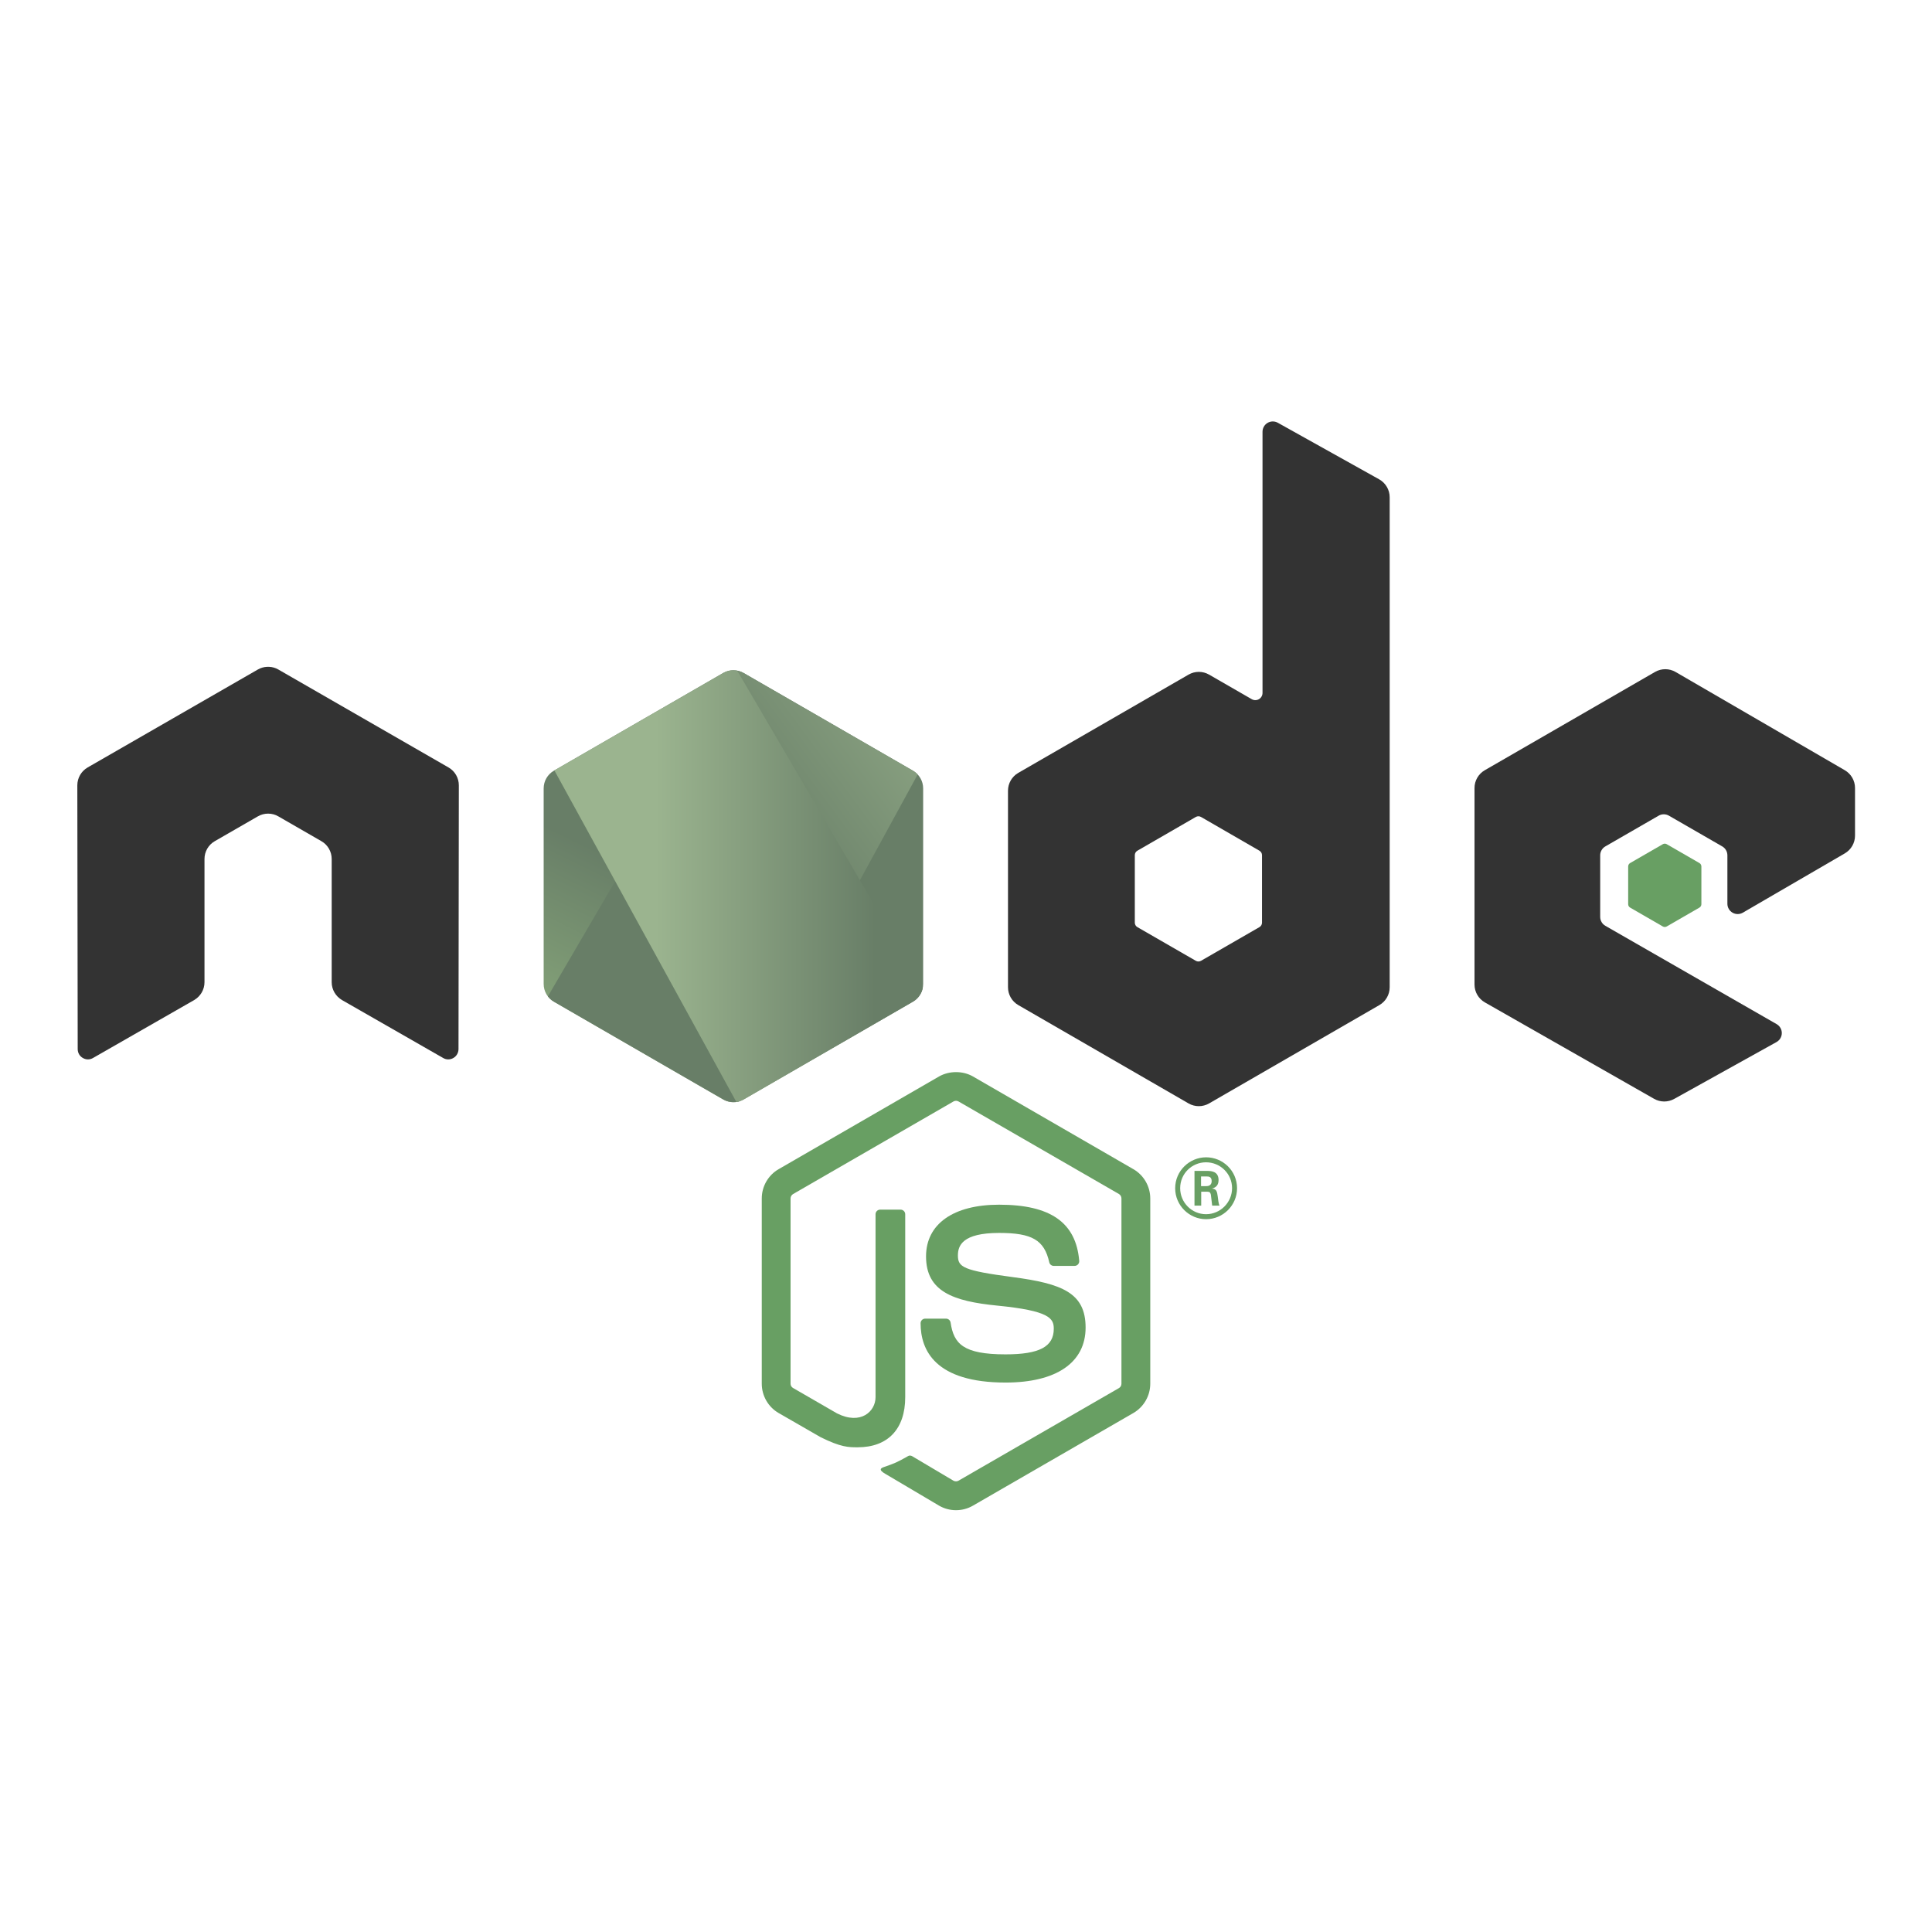 <?xml version="1.0" encoding="UTF-8" standalone="no"?>
<!-- Created with Inkscape (http://www.inkscape.org/) -->

<svg
   xmlns:dc="http://purl.org/dc/elements/1.1/"
   xmlns:cc="http://creativecommons.org/ns#"
   xmlns:rdf="http://www.w3.org/1999/02/22-rdf-syntax-ns#"
   xmlns:svg="http://www.w3.org/2000/svg"
   xmlns="http://www.w3.org/2000/svg"
   xmlns:sodipodi="http://sodipodi.sourceforge.net/DTD/sodipodi-0.dtd"
   xmlns:inkscape="http://www.inkscape.org/namespaces/inkscape"
   id="svg4814"
   version="1.1"
   inkscape:version="0.91 r13725"
   xml:space="preserve"
   width="500"
   height="500"
   viewBox="0 0 500 500"
   sodipodi:docname="nodejs.svg"><defs
     id="defs4818"><clipPath
       clipPathUnits="userSpaceOnUse"
       id="clipPath4828"><path
         d="M 0,600 600,600 600,0 0,0 0,600 Z"
         id="path4830"
         inkscape:connector-curvature="0" /></clipPath><clipPath
       clipPathUnits="userSpaceOnUse"
       id="clipPath4864"><path
         d="m 239.032,373.393 -42.134,-24.315 c -1.576,-0.909 -2.545,-2.588 -2.545,-4.407 l 0,0 0,-48.666 c 0,-1.818 0.969,-3.497 2.544,-4.408 l 0,0 42.133,-24.334 c 1.576,-0.909 3.516,-0.909 5.091,0 l 0,0 42.124,24.334 c 1.574,0.911 2.543,2.59 2.543,4.408 l 0,0 0,48.668 c 0,1.817 -0.969,3.496 -2.545,4.405 l 0,0 -42.123,24.315 c -0.787,0.454 -1.666,0.682 -2.544,0.682 l 0,0 c -0.879,0 -1.757,-0.228 -2.544,-0.682"
         id="path4866"
         inkscape:connector-curvature="0" /></clipPath><linearGradient
       x1="0"
       y1="0"
       x2="1"
       y2="0"
       gradientUnits="userSpaceOnUse"
       gradientTransform="matrix(-38.065,-77.652,-77.652,38.065,258.702,355.285)"
       spreadMethod="pad"
       id="linearGradient4872"><stop
         style="stop-opacity:1;stop-color:#687e67"
         offset="0"
         id="stop4874" /><stop
         style="stop-opacity:1;stop-color:#687e67"
         offset="0.529"
         id="stop4876" /><stop
         style="stop-opacity:1;stop-color:#83a178"
         offset="1"
         id="stop4878" /></linearGradient><clipPath
       clipPathUnits="userSpaceOnUse"
       id="clipPath4886"><path
         d="m 195.4,292.914 c 0.401,-0.525 0.906,-0.975 1.497,-1.317 l 0,0 36.143,-20.874 6.017,-3.46 c 0.9,-0.519 1.927,-0.739 2.936,-0.665 l 0,0 c 0.337,0.028 0.673,0.09 1.001,0.185 l 0,0 44.43,81.357 c -0.34,0.365 -0.736,0.682 -1.181,0.938 l 0,0 -27.588,15.925 -14.579,8.39 c -0.417,0.24 -0.864,0.413 -1.323,0.526 l 0,0 -47.353,-81.005 z"
         id="path4888"
         inkscape:connector-curvature="0" /></clipPath><linearGradient
       x1="0"
       y1="0"
       x2="1"
       y2="0"
       gradientUnits="userSpaceOnUse"
       gradientTransform="matrix(106.807,78.915,78.915,-106.807,235.158,314.647)"
       spreadMethod="pad"
       id="linearGradient4894"><stop
         style="stop-opacity:1;stop-color:#687e67"
         offset="0"
         id="stop4896" /><stop
         style="stop-opacity:1;stop-color:#687e67"
         offset="0.138"
         id="stop4898" /><stop
         style="stop-opacity:1;stop-color:#9bb48f"
         offset="0.697"
         id="stop4900" /><stop
         style="stop-opacity:1;stop-color:#9bb48f"
         offset="0.908"
         id="stop4902" /><stop
         style="stop-opacity:1;stop-color:#9bb48f"
         offset="1"
         id="stop4904" /></linearGradient><clipPath
       clipPathUnits="userSpaceOnUse"
       id="clipPath4912"><path
         d="m 239.032,373.393 -42.134,-24.315 c -1.575,-0.909 -2.545,-2.588 -2.545,-4.407 l 0,-48.666 c 0,-1.818 0.97,-3.497 2.544,-4.408 l 42.133,-24.334 c 1.576,-0.909 3.516,-0.909 5.091,0 l 42.124,24.334 c 1.574,0.911 2.543,2.59 2.543,4.408 l 0,48.668 c 0,1.817 -0.969,3.496 -2.545,4.405 l -42.123,24.315 c -0.787,0.454 -1.666,0.682 -2.544,0.682 -0.879,0 -1.757,-0.228 -2.544,-0.682"
         id="path4914"
         inkscape:connector-curvature="0" /></clipPath><clipPath
       clipPathUnits="userSpaceOnUse"
       id="clipPath4920"><path
         d="m 237.627,382.331 -0.58,-0.331 0.774,0 -0.194,0.331 z"
         id="path4922"
         inkscape:connector-curvature="0" /></clipPath><linearGradient
       x1="0"
       y1="0"
       x2="1"
       y2="0"
       gradientUnits="userSpaceOnUse"
       gradientTransform="matrix(97.417,0,0,-97.417,192.862,382.166)"
       spreadMethod="pad"
       id="linearGradient4928"><stop
         style="stop-opacity:1;stop-color:#9bb48f"
         offset="0"
         id="stop4930" /><stop
         style="stop-opacity:1;stop-color:#9bb48f"
         offset="0.092"
         id="stop4932" /><stop
         style="stop-opacity:1;stop-color:#9bb48f"
         offset="0.303"
         id="stop4934" /><stop
         style="stop-opacity:1;stop-color:#687e67"
         offset="0.862"
         id="stop4936" /><stop
         style="stop-opacity:1;stop-color:#687e67"
         offset="1"
         id="stop4938" /></linearGradient><clipPath
       clipPathUnits="userSpaceOnUse"
       id="clipPath4946"><path
         d="m 241.065,374.048 c -0.705,-0.07 -1.398,-0.289 -2.033,-0.655 l 0,0 -42.014,-24.245 45.293,-82.513 c 0.628,0.091 1.243,0.301 1.81,0.628 l 0,0 42.124,24.334 c 1.301,0.753 2.189,2.031 2.458,3.477 l 0,0 -46.178,78.89 c -0.341,0.068 -0.688,0.102 -1.035,0.102 l 0,0 c -0.142,0 -0.284,-0.006 -0.425,-0.018"
         id="path4948"
         inkscape:connector-curvature="0" /></clipPath><linearGradient
       x1="0"
       y1="0"
       x2="1"
       y2="0"
       gradientUnits="userSpaceOnUse"
       gradientTransform="matrix(97.417,0,0,-97.417,192.862,320.348)"
       spreadMethod="pad"
       id="linearGradient4954"><stop
         style="stop-opacity:1;stop-color:#9bb48f"
         offset="0"
         id="stop4956" /><stop
         style="stop-opacity:1;stop-color:#9bb48f"
         offset="0.092"
         id="stop4958" /><stop
         style="stop-opacity:1;stop-color:#9bb48f"
         offset="0.303"
         id="stop4960" /><stop
         style="stop-opacity:1;stop-color:#687e67"
         offset="0.862"
         id="stop4962" /><stop
         style="stop-opacity:1;stop-color:#687e67"
         offset="1"
         id="stop4964" /></linearGradient><clipPath
       clipPathUnits="userSpaceOnUse"
       id="clipPath4972"><path
         d="m 239.032,373.393 -42.134,-24.315 c -1.575,-0.909 -2.545,-2.588 -2.545,-4.407 l 0,-48.666 c 0,-1.818 0.97,-3.497 2.544,-4.408 l 42.133,-24.334 c 1.576,-0.909 3.516,-0.909 5.091,0 l 42.124,24.334 c 1.574,0.911 2.543,2.59 2.543,4.408 l 0,48.668 c 0,1.817 -0.969,3.496 -2.545,4.405 l -42.123,24.315 c -0.787,0.454 -1.666,0.682 -2.544,0.682 -0.879,0 -1.757,-0.228 -2.544,-0.682"
         id="path4974"
         inkscape:connector-curvature="0" /></clipPath><clipPath
       clipPathUnits="userSpaceOnUse"
       id="clipPath4980"><path
         d="m 290.279,292.38 -0.279,0.477 0,-0.639 0.279,0.162 z"
         id="path4982"
         inkscape:connector-curvature="0" /></clipPath><linearGradient
       x1="0"
       y1="0"
       x2="1"
       y2="0"
       gradientUnits="userSpaceOnUse"
       gradientTransform="matrix(97.417,0,0,-97.417,192.862,292.538)"
       spreadMethod="pad"
       id="linearGradient4988"><stop
         style="stop-opacity:1;stop-color:#9bb48f"
         offset="0"
         id="stop4990" /><stop
         style="stop-opacity:1;stop-color:#9bb48f"
         offset="0.092"
         id="stop4992" /><stop
         style="stop-opacity:1;stop-color:#9bb48f"
         offset="0.303"
         id="stop4994" /><stop
         style="stop-opacity:1;stop-color:#687e67"
         offset="0.862"
         id="stop4996" /><stop
         style="stop-opacity:1;stop-color:#687e67"
         offset="1"
         id="stop4998" /></linearGradient><clipPath
       clipPathUnits="userSpaceOnUse"
       id="clipPath5006"><path
         d="m 239.032,373.393 -42.134,-24.315 c -1.575,-0.909 -2.545,-2.588 -2.545,-4.407 l 0,-48.666 c 0,-1.818 0.97,-3.497 2.544,-4.408 l 42.133,-24.334 c 1.576,-0.909 3.516,-0.909 5.091,0 l 42.124,24.334 c 1.574,0.911 2.543,2.59 2.543,4.408 l 0,48.668 c 0,1.817 -0.969,3.496 -2.545,4.405 l -42.123,24.315 c -0.787,0.454 -1.666,0.682 -2.544,0.682 -0.879,0 -1.757,-0.228 -2.544,-0.682"
         id="path5008"
         inkscape:connector-curvature="0" /></clipPath><clipPath
       clipPathUnits="userSpaceOnUse"
       id="clipPath5014"><path
         d="m 286.351,291.597 -42.177,-24.333 c -0.58,-0.335 -1.213,-0.545 -1.861,-0.633 l 0.84,-1.53 46.847,27.117 0,0.639 -1.158,1.979 c -0.347,-1.348 -1.263,-2.528 -2.491,-3.239"
         id="path5016"
         inkscape:connector-curvature="0" /></clipPath><linearGradient
       x1="0"
       y1="0"
       x2="1"
       y2="0"
       gradientUnits="userSpaceOnUse"
       gradientTransform="matrix(97.417,0,0,-97.417,192.862,279.968)"
       spreadMethod="pad"
       id="linearGradient5022"><stop
         style="stop-opacity:1;stop-color:#9bb48f"
         offset="0"
         id="stop5024" /><stop
         style="stop-opacity:1;stop-color:#9bb48f"
         offset="0.092"
         id="stop5026" /><stop
         style="stop-opacity:1;stop-color:#9bb48f"
         offset="0.303"
         id="stop5028" /><stop
         style="stop-opacity:1;stop-color:#687e67"
         offset="0.862"
         id="stop5030" /><stop
         style="stop-opacity:1;stop-color:#687e67"
         offset="1"
         id="stop5032" /></linearGradient><clipPath
       clipPathUnits="userSpaceOnUse"
       id="clipPath5040"><path
         d="m 239.032,373.393 -42.134,-24.315 c -1.575,-0.909 -2.545,-2.588 -2.545,-4.407 l 0,-48.666 c 0,-1.818 0.97,-3.497 2.544,-4.408 l 42.133,-24.334 c 1.576,-0.909 3.516,-0.909 5.091,0 l 42.124,24.334 c 1.574,0.911 2.543,2.59 2.543,4.408 l 0,48.668 c 0,1.817 -0.969,3.496 -2.545,4.405 l -42.123,24.315 c -0.787,0.454 -1.666,0.682 -2.544,0.682 -0.879,0 -1.757,-0.228 -2.544,-0.682"
         id="path5042"
         inkscape:connector-curvature="0" /></clipPath><clipPath
       clipPathUnits="userSpaceOnUse"
       id="clipPath5048"><path
         d="m 286.351,291.597 -42.177,-24.333 c -0.58,-0.335 -1.213,-0.545 -1.861,-0.633 l 0.84,-1.53 46.847,27.117 0,0.639 -1.158,1.979 c -0.347,-1.348 -1.263,-2.528 -2.491,-3.239"
         id="path5050"
         inkscape:connector-curvature="0" /></clipPath><linearGradient
       x1="0"
       y1="0"
       x2="1"
       y2="0"
       gradientUnits="userSpaceOnUse"
       gradientTransform="matrix(-60.081,-122.564,-122.564,60.081,304.472,357.588)"
       spreadMethod="pad"
       id="linearGradient5056"><stop
         style="stop-opacity:1;stop-color:#687e67"
         offset="0"
         id="stop5058" /><stop
         style="stop-opacity:1;stop-color:#687e67"
         offset="0.529"
         id="stop5060" /><stop
         style="stop-opacity:1;stop-color:#83a178"
         offset="1"
         id="stop5062" /></linearGradient></defs><sodipodi:namedview
     pagecolor="#ffffff"
     bordercolor="#666666"
     borderopacity="1"
     objecttolerance="10"
     gridtolerance="10"
     guidetolerance="10"
     inkscape:pageopacity="0"
     inkscape:pageshadow="2"
     inkscape:window-width="1855"
     inkscape:window-height="1056"
     id="namedview4816"
     showgrid="false"
     inkscape:zoom="1.2586667"
     inkscape:cx="419.74105"
     inkscape:cy="281.00174"
     inkscape:window-x="65"
     inkscape:window-y="24"
     inkscape:window-maximized="1"
     inkscape:current-layer="g4822" /><g
     id="g4822"
     inkscape:groupmode="layer"
     inkscape:label="nodejs-new-pantone-black"
     transform="matrix(1.25,0,0,-1.25,0,500)"><g
       id="g5606"
       transform="matrix(0.832,0,0,0.832,-49.141,-49.996)"><g
         id="g4824"><g
           clip-path="url(#clipPath4828)"
           id="g4826"><g
             transform="translate(296.953,165.056)"
             id="g4832"><path
               inkscape:connector-curvature="0"
               id="path4834"
               style="fill:#689f63;fill-opacity:1;fill-rule:nonzero;stroke:none"
               d="m 0,0 c -1.46,0 -2.912,0.381 -4.19,1.121 l -13.338,7.892 c -1.991,1.114 -1.019,1.509 -0.362,1.738 2.657,0.922 3.195,1.135 6.031,2.743 0.295,0.167 0.687,0.103 0.992,-0.076 L -0.62,7.335 c 0.371,-0.206 0.895,-0.206 1.237,0 l 39.95,23.058 c 0.372,0.212 0.61,0.64 0.61,1.081 l 0,46.104 c 0,0.451 -0.238,0.872 -0.62,1.101 L 0.624,101.717 c -0.369,0.216 -0.859,0.216 -1.231,0 L -40.53,78.672 c -0.388,-0.222 -0.634,-0.657 -0.634,-1.094 l 0,-46.104 c 0,-0.441 0.246,-0.859 0.63,-1.068 l 10.944,-6.323 c 5.938,-2.969 9.574,0.528 9.574,4.041 l 0,45.519 c 0,0.644 0.517,1.151 1.161,1.151 l 5.065,0 c 0.634,0 1.158,-0.507 1.158,-1.151 l 0,-45.519 c 0,-7.925 -4.316,-12.47 -11.829,-12.47 -2.309,0 -4.127,0 -9.202,2.501 l -10.476,6.031 c -2.588,1.496 -4.19,4.293 -4.19,7.288 l 0,46.104 c 0,2.995 1.602,5.792 4.19,7.281 l 39.949,23.085 c 2.528,1.429 5.888,1.429 8.396,0 L 44.153,84.859 c 2.587,-1.496 4.196,-4.286 4.196,-7.281 l 0,-46.104 c 0,-2.995 -1.609,-5.782 -4.196,-7.288 L 4.206,1.121 C 2.929,0.381 1.48,0 0,0" /></g><g
             transform="translate(309.293,196.818)"
             id="g4836"><path
               inkscape:connector-curvature="0"
               id="path4838"
               style="fill:#689f63;fill-opacity:1;fill-rule:nonzero;stroke:none"
               d="m 0,0 c -17.482,0 -21.144,8.024 -21.144,14.755 0,0.64 0.514,1.151 1.154,1.151 l 5.165,0 c 0.577,0 1.058,-0.415 1.148,-0.978 0.78,-5.258 3.105,-7.912 13.677,-7.912 8.416,0 11.999,1.904 11.999,6.369 0,2.574 -1.016,4.485 -14.095,5.766 -10.931,1.081 -17.692,3.496 -17.692,12.24 0,8.061 6.794,12.868 18.186,12.868 12.798,0 19.131,-4.442 19.933,-13.972 0.03,-0.329 -0.086,-0.644 -0.305,-0.889 -0.219,-0.229 -0.524,-0.369 -0.846,-0.369 l -5.185,0 c -0.537,0 -1.012,0.382 -1.121,0.903 -1.244,5.533 -4.269,7.301 -12.476,7.301 -9.189,0 -10.257,-3.201 -10.257,-5.6 0,-2.906 1.26,-3.751 13.667,-5.393 C 14.085,24.617 19.917,22.319 19.917,13.69 19.917,4.986 12.659,0 0,0" /></g><g
             transform="translate(357.939,245.7)"
             id="g4840"><path
               inkscape:connector-curvature="0"
               id="path4842"
               style="fill:#689f63;fill-opacity:1;fill-rule:nonzero;stroke:none"
               d="m 0,0 1.343,0 c 1.098,0 1.304,0.773 1.304,1.221 0,1.183 -0.816,1.183 -1.264,1.183 L 0,2.404 0,0 Z m -1.632,3.789 2.975,0 c 1.019,0 3.016,0 3.016,-2.283 0,-1.589 -1.019,-1.914 -1.632,-2.118 1.184,-0.081 1.264,-0.856 1.426,-1.955 0.083,-0.692 0.206,-1.875 0.448,-2.281 l -1.831,0 C 2.727,-4.442 2.441,-2.241 2.441,-2.12 2.322,-1.63 2.156,-1.387 1.546,-1.387 l -1.506,0 0,-3.461 -1.672,0 0,8.637 z m -3.563,-4.298 c 0,-3.586 2.893,-6.479 6.436,-6.479 3.586,0 6.478,2.954 6.478,6.479 0,3.584 -2.932,6.436 -6.478,6.436 -3.503,0 -6.436,-2.81 -6.436,-6.436 M 8.96,-0.531 c 0,-4.236 -3.464,-7.699 -7.699,-7.699 -4.197,0 -7.7,3.422 -7.7,7.699 0,4.359 3.586,7.701 7.7,7.701 4.156,0 7.699,-3.342 7.699,-7.701" /></g><g
             transform="translate(173.243,345.433)"
             id="g4844"><path
               inkscape:connector-curvature="0"
               id="path4846"
               style="fill:#333333;fill-opacity:1;fill-rule:evenodd;stroke:none"
               d="M 0,0 C 0,1.841 -0.969,3.533 -2.558,4.445 L -44.913,28.82 c -0.716,0.422 -1.519,0.641 -2.331,0.674 l -0.438,0 c -0.81,-0.033 -1.612,-0.252 -2.339,-0.674 L -92.376,4.445 C -93.955,3.533 -94.937,1.841 -94.937,0 l 0.093,-65.635 c 0,-0.913 0.474,-1.762 1.277,-2.21 0.786,-0.471 1.758,-0.471 2.541,0 l 25.172,14.414 c 1.592,0.945 2.561,2.614 2.561,4.439 l 0,30.664 c 0,1.828 0.968,3.52 2.554,4.429 l 10.718,6.173 c 0.799,0.461 1.672,0.687 2.564,0.687 0.873,0 1.768,-0.226 2.544,-0.687 l 10.715,-6.173 c 1.586,-0.909 2.558,-2.601 2.558,-4.429 l 0,-30.664 c 0,-1.825 0.982,-3.504 2.564,-4.439 l 25.165,-14.414 c 0.789,-0.471 1.775,-0.471 2.557,0 0.78,0.448 1.271,1.297 1.271,2.21 L 0,0 Z" /></g><g
             transform="translate(373.109,311.257)"
             id="g4848"><path
               inkscape:connector-curvature="0"
               id="path4850"
               style="fill:#333333;fill-opacity:1;fill-rule:evenodd;stroke:none"
               d="m 0,0 c 0,-0.456 -0.244,-0.879 -0.64,-1.106 l -14.548,-8.386 c -0.395,-0.227 -0.882,-0.227 -1.277,0 l -14.548,8.386 c -0.397,0.227 -0.64,0.65 -0.64,1.106 l 0,16.799 c 0,0.456 0.243,0.879 0.639,1.108 l 14.547,8.402 c 0.397,0.229 0.884,0.229 1.281,0 L -0.639,17.907 C -0.244,17.678 0,17.255 0,16.799 L 0,0 Z m 3.931,124.403 c -0.793,0.44 -1.76,0.431 -2.543,-0.029 -0.781,-0.459 -1.262,-1.299 -1.262,-2.206 l 0,-65 c 0,-0.639 -0.342,-1.231 -0.894,-1.551 -0.554,-0.32 -1.237,-0.32 -1.791,0 l -10.609,6.112 c -1.582,0.913 -3.529,0.911 -5.112,-10e-4 L -60.651,37.275 c -1.584,-0.914 -2.559,-2.603 -2.559,-4.431 l 0,-48.916 c 0,-1.828 0.975,-3.516 2.557,-4.432 l 42.37,-24.471 c 1.584,-0.914 3.534,-0.914 5.118,0 l 42.377,24.471 c 1.582,0.916 2.558,2.604 2.558,4.432 l 0,121.936 c 0,1.854 -1.004,3.564 -2.624,4.468 L 3.931,124.403 Z" /></g><g
             transform="translate(518.131,328.495)"
             id="g4852"><path
               inkscape:connector-curvature="0"
               id="path4854"
               style="fill:#333333;fill-opacity:1;fill-rule:evenodd;stroke:none"
               d="m 0,0 c 1.576,0.915 2.546,2.601 2.546,4.424 l 0,11.854 c 0,1.823 -0.97,3.51 -2.548,4.425 l -42.099,24.443 c -1.584,0.921 -3.539,0.922 -5.127,0.007 L -89.584,20.7 c -1.583,-0.914 -2.558,-2.602 -2.558,-4.43 l 0,-48.903 c 0,-1.84 0.987,-3.537 2.584,-4.446 l 42.093,-23.985 c 1.552,-0.886 3.455,-0.896 5.017,-0.028 l 25.46,14.151 c 0.808,0.45 1.311,1.297 1.316,2.219 0.006,0.923 -0.485,1.777 -1.284,2.236 l -42.625,24.465 c -0.796,0.456 -1.286,1.304 -1.286,2.219 l 0,15.326 c 0,0.914 0.488,1.76 1.281,2.216 l 13.266,7.648 c 0.789,0.456 1.764,0.456 2.554,0 L -30.494,1.74 c 0.793,-0.456 1.28,-1.302 1.28,-2.216 l 0,-12.058 c 0,-0.916 0.49,-1.762 1.283,-2.218 0.793,-0.458 1.77,-0.454 2.561,0.005 L 0,0 Z" /></g><g
             transform="translate(472.842,330.786)"
             id="g4856"><path
               inkscape:connector-curvature="0"
               id="path4858"
               style="fill:#689f63;fill-opacity:1;fill-rule:evenodd;stroke:none"
               d="m 0,0 c 0.304,0.176 0.678,0.176 0.982,0 l 8.13,-4.69 c 0.304,-0.176 0.491,-0.5 0.491,-0.851 l 0,-9.388 c 0,-0.352 -0.187,-0.675 -0.491,-0.851 l -8.13,-4.691 c -0.304,-0.176 -0.678,-0.176 -0.982,0 l -8.124,4.691 c -0.304,0.176 -0.491,0.499 -0.491,0.851 l 0,9.388 c 0,0.351 0.187,0.675 0.491,0.851 L 0,0 Z" /></g></g></g><g
         id="g4860"><g
           clip-path="url(#clipPath4864)"
           id="g4862"><g
             id="g4868"><g
               id="g4870"><path
                 inkscape:connector-curvature="0"
                 id="path4880"
                 style="fill:url(#linearGradient4872);stroke:none"
                 d="m 239.032,373.393 -42.134,-24.315 c -1.576,-0.909 -2.545,-2.588 -2.545,-4.407 l 0,0 0,-48.666 c 0,-1.818 0.969,-3.497 2.544,-4.408 l 0,0 42.133,-24.334 c 1.576,-0.909 3.516,-0.909 5.091,0 l 0,0 42.124,24.334 c 1.574,0.911 2.543,2.59 2.543,4.408 l 0,0 0,48.668 c 0,1.817 -0.969,3.496 -2.545,4.405 l 0,0 -42.123,24.315 c -0.787,0.454 -1.666,0.682 -2.544,0.682 l 0,0 c -0.879,0 -1.757,-0.228 -2.544,-0.682" /></g></g></g></g><g
         id="g4882"><g
           clip-path="url(#clipPath4886)"
           id="g4884"><g
             id="g4890"><g
               id="g4892"><path
                 inkscape:connector-curvature="0"
                 id="path4906"
                 style="fill:url(#linearGradient4894);stroke:none"
                 d="m 195.4,292.914 c 0.401,-0.525 0.906,-0.975 1.497,-1.317 l 0,0 36.143,-20.874 6.017,-3.46 c 0.9,-0.519 1.927,-0.739 2.936,-0.665 l 0,0 c 0.337,0.028 0.673,0.09 1.001,0.185 l 0,0 44.43,81.357 c -0.34,0.365 -0.736,0.682 -1.181,0.938 l 0,0 -27.588,15.925 -14.579,8.39 c -0.417,0.24 -0.864,0.413 -1.323,0.526 l 0,0 -47.353,-81.005 z" /></g></g></g></g><g
         id="g4908"><g
           clip-path="url(#clipPath4912)"
           id="g4910"><g
             id="g4916"><g
               clip-path="url(#clipPath4920)"
               id="g4918"><g
                 id="g4924"><g
                   id="g4926"><path
                     inkscape:connector-curvature="0"
                     id="path4940"
                     style="fill:url(#linearGradient4928);stroke:none"
                     d="m 237.627,382.331 -0.58,-0.331 0.774,0 -0.194,0.331 z" /></g></g></g></g></g></g><g
         id="g4942"><g
           clip-path="url(#clipPath4946)"
           id="g4944"><g
             id="g4950"><g
               id="g4952"><path
                 inkscape:connector-curvature="0"
                 id="path4966"
                 style="fill:url(#linearGradient4954);stroke:none"
                 d="m 241.065,374.048 c -0.705,-0.07 -1.398,-0.289 -2.033,-0.655 l 0,0 -42.014,-24.245 45.293,-82.513 c 0.628,0.091 1.243,0.301 1.81,0.628 l 0,0 42.124,24.334 c 1.301,0.753 2.189,2.031 2.458,3.477 l 0,0 -46.178,78.89 c -0.341,0.068 -0.688,0.102 -1.035,0.102 l 0,0 c -0.142,0 -0.284,-0.006 -0.425,-0.018" /></g></g></g></g><g
         id="g4968"><g
           clip-path="url(#clipPath4972)"
           id="g4970"><g
             id="g4976"><g
               clip-path="url(#clipPath4980)"
               id="g4978"><g
                 id="g4984"><g
                   id="g4986"><path
                     inkscape:connector-curvature="0"
                     id="path5000"
                     style="fill:url(#linearGradient4988);stroke:none"
                     d="m 290.279,292.38 -0.279,0.477 0,-0.639 0.279,0.162 z" /></g></g></g></g></g></g><g
         id="g5002"><g
           clip-path="url(#clipPath5006)"
           id="g5004"><g
             id="g5010"><g
               clip-path="url(#clipPath5014)"
               id="g5012"><g
                 id="g5018"><g
                   id="g5020"><path
                     inkscape:connector-curvature="0"
                     id="path5034"
                     style="fill:url(#linearGradient5022);stroke:none"
                     d="m 286.351,291.597 -42.177,-24.333 c -0.58,-0.335 -1.213,-0.545 -1.861,-0.633 l 0.84,-1.53 46.847,27.117 0,0.639 -1.158,1.979 c -0.347,-1.348 -1.263,-2.528 -2.491,-3.239" /></g></g></g></g></g></g><g
         id="g5036"><g
           clip-path="url(#clipPath5040)"
           id="g5038"><g
             id="g5044"><g
               clip-path="url(#clipPath5048)"
               id="g5046"><g
                 id="g5052"><g
                   id="g5054"><path
                     inkscape:connector-curvature="0"
                     id="path5064"
                     style="fill:url(#linearGradient5056);stroke:none"
                     d="m 286.351,291.597 -42.177,-24.333 c -0.58,-0.335 -1.213,-0.545 -1.861,-0.633 l 0.84,-1.53 46.847,27.117 0,0.639 -1.158,1.979 c -0.347,-1.348 -1.263,-2.528 -2.491,-3.239" /></g></g></g></g></g></g></g></g></svg>
